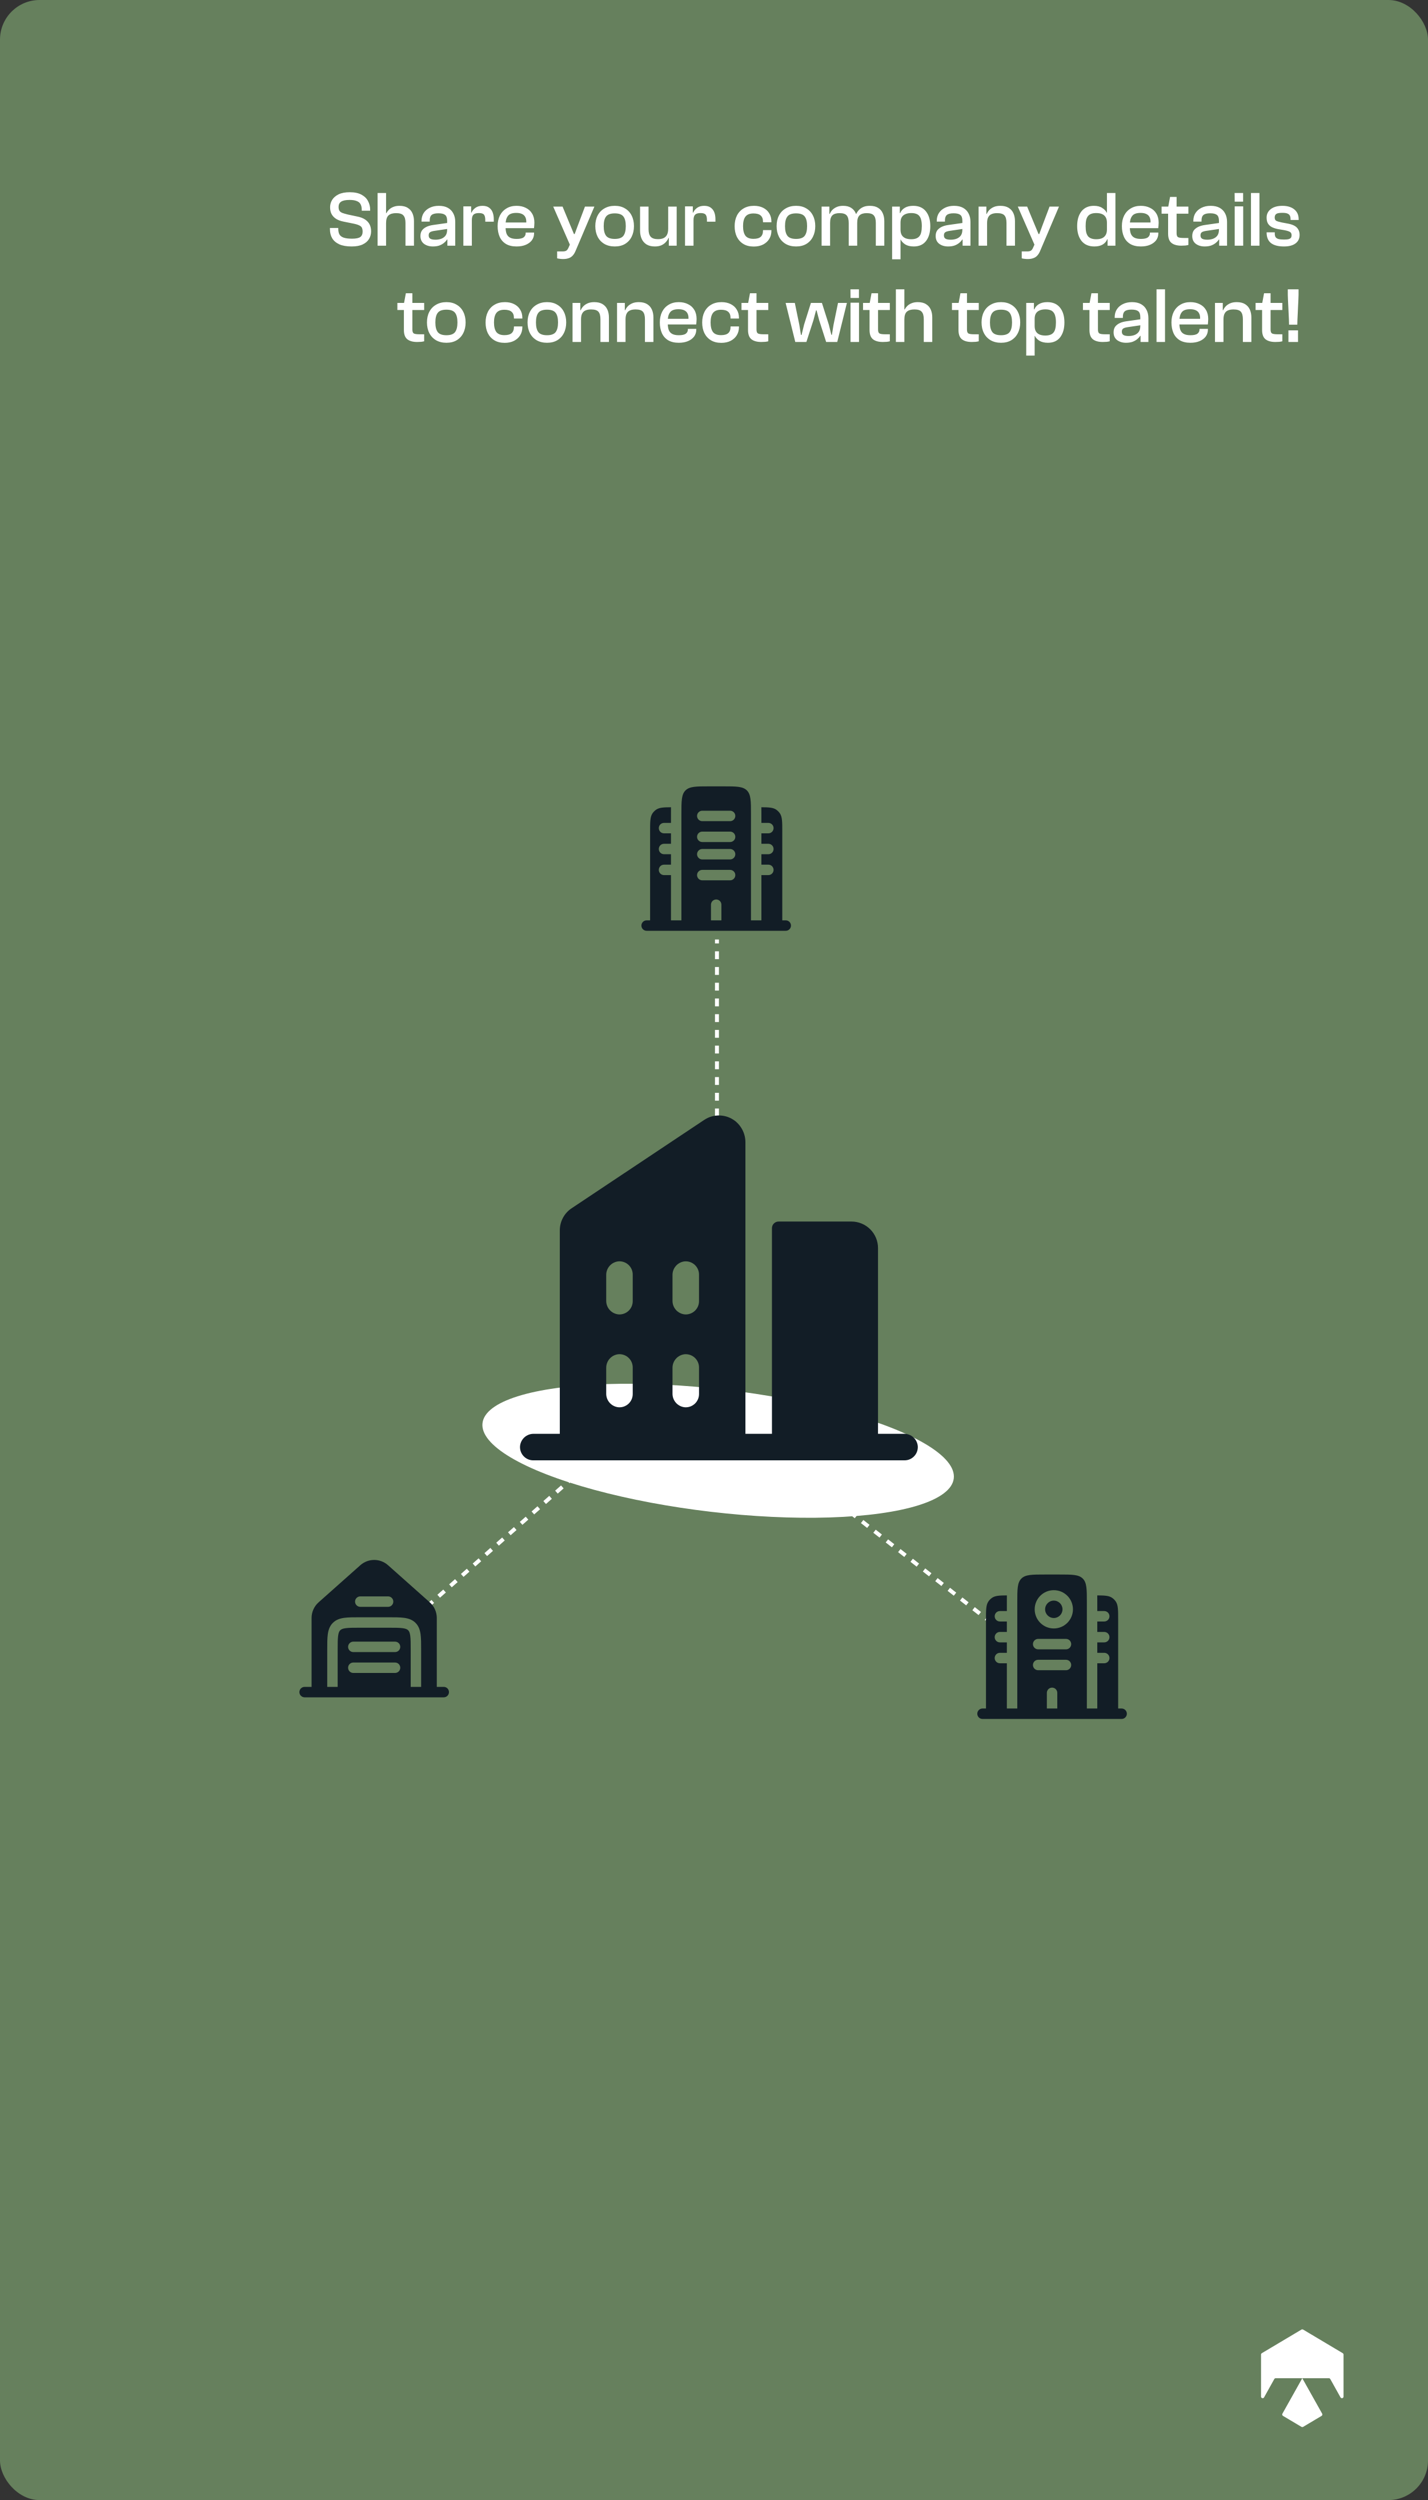 <svg width="727" height="1272" viewBox="0 0 727 1272" fill="none" xmlns="http://www.w3.org/2000/svg">
<rect x="0" y="0" width="727" height="1272" fill="#333333" stroke="none"/>
<g clip-path="url(#clip0_18934_20444)">
<rect width="728" height="1273" rx="20.157" fill="#66805D"/>
<line x1="217.338" y1="817.436" x2="296.774" y2="747.251" stroke="white" stroke-width="2" stroke-dasharray="4 4"/>
<ellipse cx="365.606" cy="738.126" rx="120.786" ry="31.267" transform="rotate(6.69 365.606 738.126)" fill="white"/>
<line x1="365" y1="584" x2="365" y2="478" stroke="white" stroke-width="2" stroke-dasharray="4 4"/>
<path fill-rule="evenodd" clip-rule="evenodd" d="M398.26 423.105C398.26 418.131 398.26 415.644 397.066 413.857C396.55 413.084 395.886 412.42 395.112 411.903C393.55 410.859 391.451 410.728 387.621 410.711C387.636 411.743 387.635 412.822 387.635 413.934L387.635 414.251V418.678H391.177C392.644 418.678 393.833 419.867 393.833 421.334C393.833 422.801 392.644 423.99 391.177 423.99H387.635V429.303H391.177C392.644 429.303 393.833 430.492 393.833 431.959C393.833 433.426 392.644 434.615 391.177 434.615H387.635V439.928H391.177C392.644 439.928 393.833 441.117 393.833 442.584C393.833 444.051 392.644 445.24 391.177 445.24H387.635V468.261H382.323V414.251C382.323 407.572 382.323 404.233 380.248 402.159C378.173 400.084 374.834 400.084 368.156 400.084H361.073C354.395 400.084 351.055 400.084 348.981 402.159C346.906 404.233 346.906 407.572 346.906 414.251V468.261H341.594V445.24H338.052C336.585 445.24 335.396 444.051 335.396 442.584C335.396 441.117 336.585 439.928 338.052 439.928H341.594V434.615H338.052C336.585 434.615 335.396 433.426 335.396 431.959C335.396 430.492 336.585 429.303 338.052 429.303H341.594V423.99H338.052C336.585 423.99 335.396 422.801 335.396 421.334C335.396 419.867 336.585 418.678 338.052 418.678H341.594V414.251L341.594 413.934C341.593 412.822 341.593 411.743 341.608 410.711C337.778 410.728 335.679 410.859 334.117 411.903C333.343 412.42 332.679 413.084 332.162 413.857C330.969 415.644 330.969 418.131 330.969 423.105V468.261H329.198C327.731 468.261 326.542 469.45 326.542 470.917C326.542 472.384 327.731 473.574 329.198 473.574H400.031C401.498 473.574 402.687 472.384 402.687 470.917C402.687 469.45 401.498 468.261 400.031 468.261H398.26V423.105ZM354.875 434.615C354.875 433.148 356.064 431.959 357.531 431.959H371.698C373.165 431.959 374.354 433.148 374.354 434.615C374.354 436.082 373.165 437.271 371.698 437.271H357.531C356.064 437.271 354.875 436.082 354.875 434.615ZM354.875 445.24C354.875 443.773 356.064 442.584 357.531 442.584H371.698C373.165 442.584 374.354 443.773 374.354 445.24C374.354 446.707 373.165 447.896 371.698 447.896H357.531C356.064 447.896 354.875 446.707 354.875 445.24ZM364.614 457.636C366.081 457.636 367.271 458.825 367.271 460.292V468.261H361.958V460.292C361.958 458.825 363.147 457.636 364.614 457.636ZM354.875 415.136C354.875 413.669 356.064 412.48 357.531 412.48H371.698C373.165 412.48 374.354 413.669 374.354 415.136C374.354 416.603 373.165 417.792 371.698 417.792H357.531C356.064 417.792 354.875 416.603 354.875 415.136ZM354.875 425.761C354.875 424.294 356.064 423.105 357.531 423.105H371.698C373.165 423.105 374.354 424.294 374.354 425.761C374.354 427.228 373.165 428.417 371.698 428.417H357.531C356.064 428.417 354.875 427.228 354.875 425.761Z" fill="#121D26"/>
<path d="M460.272 729.5H447V635C447 631.419 445.578 627.986 443.046 625.454C440.514 622.922 437.081 621.5 433.5 621.5H396.375C395.48 621.5 394.622 621.855 393.989 622.488C393.356 623.121 393 623.98 393 624.875V729.5H379.5V581.346C379.523 579.243 379.066 577.163 378.166 575.262C377.265 573.362 375.944 571.691 374.303 570.377C372.065 568.632 369.335 567.637 366.499 567.533C363.664 567.428 360.868 568.22 358.508 569.795L291.008 614.75C289.156 615.985 287.639 617.659 286.59 619.623C285.542 621.587 284.996 623.779 285 626.005V729.5H271.728C269.984 729.474 268.294 730.11 267 731.279C265.705 732.448 264.901 734.065 264.75 735.803C264.689 736.726 264.818 737.652 265.13 738.523C265.441 739.394 265.929 740.192 266.562 740.867C267.195 741.542 267.96 742.08 268.809 742.447C269.659 742.813 270.575 743.002 271.5 743H460.5C461.426 743.002 462.341 742.813 463.191 742.447C464.04 742.08 464.805 741.542 465.438 740.867C466.072 740.192 466.559 739.394 466.871 738.523C467.182 737.652 467.311 736.726 467.25 735.803C467.099 734.065 466.295 732.448 465.001 731.279C463.706 730.11 462.017 729.474 460.272 729.5ZM322.125 709.25C322.127 710.175 321.939 711.091 321.572 711.94C321.205 712.79 320.668 713.555 319.993 714.188C319.318 714.821 318.52 715.308 317.649 715.62C316.777 715.932 315.851 716.061 314.928 716C313.189 715.848 311.571 715.043 310.402 713.747C309.232 712.451 308.597 710.759 308.625 709.013V695.978C308.601 694.234 309.238 692.545 310.407 691.251C311.576 689.957 313.191 689.153 314.928 689C315.851 688.938 316.777 689.068 317.649 689.379C318.52 689.691 319.318 690.178 319.993 690.811C320.668 691.444 321.205 692.209 321.572 693.059C321.939 693.908 322.127 694.824 322.125 695.75V709.25ZM322.125 662C322.127 662.925 321.939 663.841 321.572 664.69C321.205 665.54 320.668 666.305 319.993 666.938C319.318 667.571 318.52 668.058 317.649 668.37C316.777 668.682 315.851 668.811 314.928 668.75C313.189 668.596 311.573 667.791 310.404 666.495C309.235 665.199 308.599 663.509 308.625 661.763V648.728C308.601 646.984 309.238 645.295 310.407 644.001C311.576 642.707 313.191 641.903 314.928 641.75C315.851 641.688 316.777 641.818 317.649 642.129C318.52 642.441 319.318 642.928 319.993 643.561C320.668 644.194 321.205 644.959 321.572 645.809C321.939 646.658 322.127 647.574 322.125 648.5V662ZM355.875 709.25C355.877 710.175 355.689 711.091 355.322 711.94C354.955 712.79 354.418 713.555 353.743 714.188C353.068 714.821 352.27 715.308 351.399 715.62C350.527 715.932 349.601 716.061 348.678 716C346.942 715.849 345.327 715.046 344.157 713.753C342.988 712.46 342.352 710.773 342.375 709.03V695.978C342.354 694.235 342.991 692.549 344.16 691.257C345.328 689.964 346.942 689.161 348.678 689.008C349.601 688.947 350.527 689.076 351.399 689.388C352.27 689.699 353.068 690.187 353.743 690.82C354.418 691.453 354.955 692.218 355.322 693.067C355.689 693.917 355.877 694.833 355.875 695.758V709.25ZM355.875 662C355.877 662.925 355.689 663.841 355.322 664.69C354.955 665.54 354.418 666.305 353.743 666.938C353.068 667.571 352.27 668.058 351.399 668.37C350.527 668.682 349.601 668.811 348.678 668.75C346.942 668.597 345.328 667.794 344.16 666.501C342.991 665.209 342.354 663.523 342.375 661.78V648.728C342.354 646.985 342.991 645.299 344.16 644.007C345.328 642.714 346.942 641.911 348.678 641.758C349.601 641.697 350.527 641.826 351.399 642.138C352.27 642.449 353.068 642.937 353.743 643.57C354.418 644.203 354.955 644.968 355.322 645.817C355.689 646.667 355.877 647.583 355.875 648.508V662Z" fill="#121D26"/>
<path fill-rule="evenodd" clip-rule="evenodd" d="M162.191 815.246L183.441 796.358C187.467 792.779 193.533 792.779 197.559 796.358L218.809 815.246C221.077 817.263 222.375 820.153 222.375 823.188V858.26H225.917C227.384 858.26 228.573 859.449 228.573 860.916C228.573 862.383 227.384 863.573 225.917 863.573H155.083C153.616 863.573 152.427 862.383 152.427 860.916C152.427 859.449 153.616 858.26 155.083 858.26H158.625V823.188C158.625 820.153 159.923 817.263 162.191 815.246ZM180.76 814.875C180.76 813.408 181.95 812.218 183.417 812.218H197.583C199.05 812.218 200.239 813.408 200.239 814.875C200.239 816.342 199.05 817.531 197.583 817.531H183.417C181.95 817.531 180.76 816.342 180.76 814.875ZM197.767 822.843C200.95 822.843 203.603 822.843 205.71 823.126C207.933 823.425 209.94 824.083 211.554 825.696C213.167 827.309 213.824 829.317 214.123 831.54C214.406 833.647 214.406 836.3 214.406 839.482L214.406 858.26H209.094V839.666C209.094 836.252 209.088 833.959 208.858 832.248C208.638 830.614 208.259 829.914 207.797 829.453C207.335 828.991 206.636 828.611 205.002 828.392C203.291 828.162 200.997 828.156 197.583 828.156H183.417C180.002 828.156 177.709 828.162 175.998 828.392C174.364 828.611 173.664 828.991 173.203 829.453C172.741 829.914 172.362 830.614 172.142 832.248C171.912 833.959 171.906 836.252 171.906 839.666V858.26H166.594L166.594 839.482C166.594 836.3 166.593 833.647 166.877 831.54C167.176 829.317 167.833 827.309 169.446 825.696C171.059 824.083 173.067 823.425 175.29 823.126C177.397 822.843 180.05 822.843 183.232 822.843H197.767ZM177.219 837.896C177.219 836.429 178.408 835.239 179.875 835.239H201.125C202.592 835.239 203.781 836.429 203.781 837.896C203.781 839.363 202.592 840.552 201.125 840.552H179.875C178.408 840.552 177.219 839.363 177.219 837.896ZM177.219 848.521C177.219 847.054 178.408 845.864 179.875 845.864H201.125C202.592 845.864 203.781 847.054 203.781 848.521C203.781 849.988 202.592 851.177 201.125 851.177H179.875C178.408 851.177 177.219 849.988 177.219 848.521Z" fill="#121D26"/>
<line x1="432.616" y1="769.212" x2="502.335" y2="823.694" stroke="white" stroke-width="2" stroke-dasharray="4 4"/>
<path fill-rule="evenodd" clip-rule="evenodd" d="M568.066 814.857C569.26 816.644 569.26 819.131 569.26 824.105V869.261H571.031C572.498 869.261 573.687 870.45 573.687 871.917C573.687 873.384 572.498 874.574 571.031 874.574H500.198C498.731 874.574 497.542 873.384 497.542 871.917C497.542 870.45 498.731 869.261 500.198 869.261H501.969V824.105C501.969 819.131 501.969 816.644 503.162 814.857C503.679 814.084 504.343 813.42 505.117 812.903C506.679 811.859 508.778 811.728 512.608 811.711C512.593 812.743 512.593 813.822 512.594 814.934L512.594 815.251V819.678H509.052C507.585 819.678 506.396 820.867 506.396 822.334C506.396 823.801 507.585 824.99 509.052 824.99H512.594V830.303H509.052C507.585 830.303 506.396 831.492 506.396 832.959C506.396 834.426 507.585 835.615 509.052 835.615H512.594V840.928H509.052C507.585 840.928 506.396 842.117 506.396 843.584C506.396 845.051 507.585 846.24 509.052 846.24H512.594V869.261H517.906V815.251C517.906 808.572 517.906 805.233 519.981 803.159C522.055 801.084 525.395 801.084 532.073 801.084H539.156C545.834 801.084 549.173 801.084 551.248 803.159C553.323 805.233 553.323 808.572 553.323 815.251V869.261H558.635V846.24H562.177C563.644 846.24 564.833 845.051 564.833 843.584C564.833 842.117 563.644 840.928 562.177 840.928H558.635V835.615H562.177C563.644 835.615 564.833 834.426 564.833 832.959C564.833 831.492 563.644 830.303 562.177 830.303H558.635V824.99H562.177C563.644 824.99 564.833 823.801 564.833 822.334C564.833 820.867 563.644 819.678 562.177 819.678H558.635V815.251L558.635 814.934C558.635 813.822 558.636 812.743 558.621 811.711C562.451 811.728 564.55 811.859 566.112 812.903C566.886 813.42 567.55 814.084 568.066 814.857ZM538.271 861.292C538.271 859.825 537.081 858.636 535.614 858.636C534.147 858.636 532.958 859.825 532.958 861.292V869.261H538.271V861.292ZM525.875 847.126C525.875 845.659 527.064 844.469 528.531 844.469H542.698C544.165 844.469 545.354 845.659 545.354 847.126C545.354 848.593 544.165 849.782 542.698 849.782H528.531C527.064 849.782 525.875 848.593 525.875 847.126ZM528.531 833.844C527.064 833.844 525.875 835.034 525.875 836.501C525.875 837.968 527.064 839.157 528.531 839.157H542.698C544.165 839.157 545.354 837.968 545.354 836.501C545.354 835.034 544.165 833.844 542.698 833.844H528.531ZM526.76 818.792C526.76 813.413 531.121 809.053 536.5 809.053C541.879 809.053 546.239 813.413 546.239 818.792C546.239 824.171 541.879 828.532 536.5 828.532C531.121 828.532 526.76 824.171 526.76 818.792ZM532.073 818.792C532.073 816.347 534.055 814.365 536.5 814.365C538.945 814.365 540.927 816.347 540.927 818.792C540.927 821.237 538.945 823.219 536.5 823.219C534.055 823.219 532.073 821.237 532.073 818.792Z" fill="#121D26"/>
<path d="M179.049 125.4C176.489 125.4 174.395 125.04 172.769 124.32C171.142 123.573 169.929 122.547 169.129 121.24C168.355 119.907 167.969 118.387 167.969 116.68V116H172.209V116.44C172.209 117.533 172.395 118.453 172.769 119.2C173.169 119.947 173.875 120.507 174.889 120.88C175.902 121.253 177.355 121.44 179.249 121.44C181.222 121.44 182.609 121.16 183.409 120.6C184.209 120.013 184.609 119.107 184.609 117.88C184.609 117.053 184.489 116.387 184.249 115.88C184.009 115.373 183.529 114.96 182.809 114.64C182.115 114.293 181.075 113.987 179.689 113.72L175.129 112.8C173.582 112.507 172.289 112.053 171.249 111.44C170.209 110.8 169.409 109.987 168.849 109C168.315 108.013 168.049 106.827 168.049 105.44C168.049 104.107 168.395 102.867 169.089 101.72C169.809 100.547 170.902 99.6 172.369 98.88C173.862 98.16 175.755 97.8 178.049 97.8C180.502 97.8 182.489 98.213 184.009 99.04C185.555 99.867 186.675 100.96 187.369 102.32C188.089 103.653 188.449 105.12 188.449 106.72V107.2H184.169V106.76C184.169 105.64 183.982 104.72 183.609 104C183.262 103.253 182.622 102.693 181.689 102.32C180.782 101.92 179.542 101.72 177.969 101.72C175.995 101.72 174.569 102.013 173.689 102.6C172.809 103.187 172.369 104.067 172.369 105.24C172.369 106.04 172.502 106.68 172.769 107.16C173.062 107.64 173.555 108.027 174.249 108.32C174.969 108.587 175.929 108.867 177.129 109.16L181.689 110.12C183.395 110.44 184.769 110.947 185.809 111.64C186.875 112.333 187.662 113.187 188.169 114.2C188.675 115.187 188.929 116.36 188.929 117.72C188.929 119.107 188.582 120.387 187.889 121.56C187.195 122.733 186.115 123.667 184.649 124.36C183.209 125.053 181.342 125.4 179.049 125.4ZM210.749 125H206.429V113.44C206.429 111.68 206.083 110.413 205.389 109.64C204.723 108.84 203.483 108.44 201.669 108.44C199.936 108.44 198.643 108.827 197.789 109.6C196.963 110.347 196.549 111.667 196.549 113.56H195.789L195.749 108.44H196.709C197.029 107.827 197.469 107.24 198.029 106.68C198.616 106.093 199.349 105.627 200.229 105.28C201.136 104.907 202.176 104.72 203.349 104.72C205.109 104.72 206.523 105.067 207.589 105.76C208.683 106.427 209.483 107.347 209.989 108.52C210.496 109.693 210.749 111.013 210.749 112.48V125ZM196.549 125H192.229V98.2H196.549V125ZM231.765 125H227.765V121.08L227.645 120V112.36C227.645 110.867 227.285 109.853 226.565 109.32C225.871 108.787 224.738 108.52 223.165 108.52C221.591 108.52 220.458 108.8 219.765 109.36C219.098 109.92 218.765 110.853 218.765 112.16V112.76H214.605V112.36C214.605 110.867 214.965 109.547 215.685 108.4C216.431 107.253 217.458 106.36 218.765 105.72C220.098 105.053 221.645 104.72 223.405 104.72C225.271 104.72 226.818 105.067 228.045 105.76C229.271 106.453 230.191 107.413 230.805 108.64C231.445 109.84 231.765 111.267 231.765 112.92V125ZM220.365 125.4C218.578 125.4 217.071 124.947 215.845 124.04C214.645 123.107 214.045 121.787 214.045 120.08C214.045 118.96 214.298 118.027 214.805 117.28C215.338 116.533 216.098 115.92 217.085 115.44C218.071 114.96 219.271 114.627 220.685 114.44L228.045 113.4V116.44L221.325 117.44C220.178 117.6 219.378 117.84 218.925 118.16C218.471 118.48 218.245 119.013 218.245 119.76C218.245 120.533 218.511 121.093 219.045 121.44C219.605 121.787 220.511 121.96 221.765 121.96C222.725 121.96 223.645 121.813 224.525 121.52C225.431 121.2 226.178 120.68 226.765 119.96C227.351 119.213 227.645 118.173 227.645 116.84L228.205 121.92L227.565 121.88C227.191 122.493 226.671 123.067 226.005 123.6C225.365 124.133 224.578 124.573 223.645 124.92C222.711 125.24 221.618 125.4 220.365 125.4ZM240.221 125H235.901V105H239.861V110.56L240.221 110.76V125ZM240.221 112.04H239.221V108.16H240.061C240.461 107.227 241.115 106.427 242.021 105.76C242.955 105.067 244.155 104.72 245.621 104.72C247.035 104.72 248.155 105.027 248.981 105.64C249.835 106.253 250.448 107.067 250.821 108.08C251.195 109.093 251.381 110.227 251.381 111.48V112.8H247.061V112C247.061 110.667 246.835 109.733 246.381 109.2C245.928 108.667 245.075 108.4 243.821 108.4C242.515 108.4 241.581 108.68 241.021 109.24C240.488 109.773 240.221 110.707 240.221 112.04ZM262.983 125.4C260.823 125.4 259.023 124.973 257.583 124.12C256.143 123.24 255.077 122.027 254.383 120.48C253.69 118.907 253.343 117.093 253.343 115.04C253.343 112.987 253.73 111.187 254.503 109.64C255.303 108.093 256.423 106.893 257.863 106.04C259.303 105.16 261.01 104.72 262.983 104.72C264.77 104.72 266.343 105.067 267.703 105.76C269.09 106.427 270.157 107.4 270.903 108.68C271.677 109.96 272.063 111.507 272.063 113.32C272.063 113.853 272.037 114.373 271.983 114.88C271.957 115.36 271.917 115.76 271.863 116.08H255.383V113.2H268.343L267.903 113.6C268.01 112.373 267.877 111.373 267.503 110.6C267.157 109.827 266.583 109.253 265.783 108.88C265.01 108.507 264.037 108.32 262.863 108.32C260.757 108.32 259.317 108.853 258.543 109.92C257.77 110.96 257.383 112.4 257.383 114.24V115.44C257.383 116.773 257.543 117.907 257.863 118.84C258.21 119.747 258.797 120.427 259.623 120.88C260.45 121.333 261.583 121.56 263.023 121.56C264.703 121.56 265.89 121.293 266.583 120.76C267.277 120.227 267.623 119.52 267.623 118.64V118.32H271.903V118.68C271.903 120.04 271.53 121.227 270.783 122.24C270.037 123.227 268.997 124 267.663 124.56C266.357 125.12 264.797 125.4 262.983 125.4ZM286.645 131.8C286.112 131.8 285.565 131.76 285.005 131.68C284.445 131.627 283.992 131.547 283.645 131.44V127.92H286.405C287.232 127.92 287.845 127.8 288.245 127.56C288.645 127.347 289.018 126.88 289.365 126.16L290.605 123.36L290.245 124.76L281.645 105.12H286.405L290.405 114.76L292.205 119.08H292.565L294.165 114.76L297.805 105.12H302.605L293.165 127.32C292.685 128.52 292.138 129.44 291.525 130.08C290.912 130.72 290.205 131.16 289.405 131.4C288.632 131.667 287.712 131.8 286.645 131.8ZM312.99 125.4C310.963 125.4 309.203 124.973 307.71 124.12C306.217 123.24 305.07 122.027 304.27 120.48C303.47 118.907 303.07 117.093 303.07 115.04C303.07 112.987 303.47 111.187 304.27 109.64C305.07 108.093 306.217 106.893 307.71 106.04C309.203 105.16 310.963 104.72 312.99 104.72C315.017 104.72 316.75 105.16 318.19 106.04C319.657 106.893 320.777 108.093 321.55 109.64C322.35 111.187 322.75 112.987 322.75 115.04C322.75 117.093 322.35 118.907 321.55 120.48C320.777 122.027 319.657 123.24 318.19 124.12C316.75 124.973 315.017 125.4 312.99 125.4ZM312.99 121.56C315.07 121.56 316.523 121.04 317.35 120C318.177 118.933 318.59 117.28 318.59 115.04C318.59 112.8 318.177 111.16 317.35 110.12C316.523 109.08 315.07 108.56 312.99 108.56C310.883 108.56 309.417 109.08 308.59 110.12C307.763 111.16 307.35 112.8 307.35 115.04C307.35 117.28 307.763 118.933 308.59 120C309.417 121.04 310.883 121.56 312.99 121.56ZM333.379 125.4C331.673 125.4 330.259 125.053 329.139 124.36C328.019 123.64 327.193 122.68 326.659 121.48C326.126 120.253 325.859 118.893 325.859 117.4V105.12H330.179V116.6C330.179 118.387 330.553 119.68 331.299 120.48C332.046 121.28 333.273 121.68 334.979 121.68C336.099 121.68 337.046 121.507 337.819 121.16C338.593 120.787 339.179 120.213 339.579 119.44C339.979 118.64 340.179 117.6 340.179 116.32H341.299V121.04H340.339C340.046 121.787 339.593 122.493 338.979 123.16C338.393 123.827 337.633 124.373 336.699 124.8C335.793 125.2 334.686 125.4 333.379 125.4ZM344.499 125H340.499V119.04L340.179 118.84V105.12H344.499V125ZM353.073 125H348.753V105H352.713V110.56L353.073 110.76V125ZM353.073 112.04H352.073V108.16H352.913C353.313 107.227 353.966 106.427 354.873 105.76C355.806 105.067 357.006 104.72 358.473 104.72C359.886 104.72 361.006 105.027 361.833 105.64C362.686 106.253 363.299 107.067 363.673 108.08C364.046 109.093 364.233 110.227 364.233 111.48V112.8H359.913V112C359.913 110.667 359.686 109.733 359.233 109.2C358.779 108.667 357.926 108.4 356.673 108.4C355.366 108.4 354.433 108.68 353.873 109.24C353.339 109.773 353.073 110.707 353.073 112.04ZM383.728 125.44C381.648 125.44 379.888 125 378.448 124.12C377.008 123.24 375.901 122.027 375.128 120.48C374.381 118.933 374.007 117.133 374.007 115.08C374.007 113.027 374.394 111.227 375.168 109.68C375.968 108.107 377.101 106.893 378.567 106.04C380.034 105.16 381.808 104.72 383.888 104.72C385.648 104.72 387.194 105.053 388.528 105.72C389.861 106.387 390.888 107.32 391.608 108.52C392.354 109.72 392.728 111.12 392.728 112.72V113.08H388.448V112.84C388.448 111.373 388.048 110.307 387.248 109.64C386.474 108.947 385.261 108.6 383.608 108.6C381.688 108.6 380.314 109.147 379.488 110.24C378.688 111.307 378.288 112.907 378.288 115.04C378.288 117.2 378.688 118.827 379.488 119.92C380.314 120.987 381.688 121.52 383.608 121.52C385.261 121.52 386.474 121.187 387.248 120.52C388.048 119.827 388.448 118.76 388.448 117.32V117.08H392.728V117.44C392.728 118.987 392.354 120.373 391.608 121.6C390.861 122.8 389.808 123.747 388.448 124.44C387.114 125.107 385.541 125.44 383.728 125.44ZM405.295 125.4C403.268 125.4 401.508 124.973 400.015 124.12C398.521 123.24 397.375 122.027 396.575 120.48C395.775 118.907 395.375 117.093 395.375 115.04C395.375 112.987 395.775 111.187 396.575 109.64C397.375 108.093 398.521 106.893 400.015 106.04C401.508 105.16 403.268 104.72 405.295 104.72C407.321 104.72 409.055 105.16 410.495 106.04C411.961 106.893 413.081 108.093 413.855 109.64C414.655 111.187 415.055 112.987 415.055 115.04C415.055 117.093 414.655 118.907 413.855 120.48C413.081 122.027 411.961 123.24 410.495 124.12C409.055 124.973 407.321 125.4 405.295 125.4ZM405.295 121.56C407.375 121.56 408.828 121.04 409.655 120C410.481 118.933 410.895 117.28 410.895 115.04C410.895 112.8 410.481 111.16 409.655 110.12C408.828 109.08 407.375 108.56 405.295 108.56C403.188 108.56 401.721 109.08 400.895 110.12C400.068 111.16 399.655 112.8 399.655 115.04C399.655 117.28 400.068 118.933 400.895 120C401.721 121.04 403.188 121.56 405.295 121.56ZM450.204 125H445.884V113.44C445.884 111.68 445.551 110.413 444.884 109.64C444.244 108.84 443.017 108.44 441.204 108.44C439.577 108.44 438.364 108.827 437.564 109.6C436.791 110.347 436.404 111.627 436.404 113.44L435.644 113.52L435.284 108.84H435.924C436.244 108.147 436.684 107.493 437.244 106.88C437.831 106.24 438.577 105.72 439.484 105.32C440.391 104.92 441.497 104.72 442.804 104.72C444.537 104.72 445.937 105.053 447.004 105.72C448.097 106.387 448.897 107.307 449.404 108.48C449.937 109.653 450.204 111 450.204 112.52V125ZM422.604 125H418.284V105.12H422.244V111.08L422.604 111.28V125ZM436.404 125H432.084V113.44C432.084 111.68 431.751 110.413 431.084 109.64C430.444 108.84 429.217 108.44 427.404 108.44C425.777 108.44 424.564 108.813 423.764 109.56C422.991 110.307 422.604 111.587 422.604 113.4L421.844 113.52L421.484 108.84H422.444C422.737 108.12 423.164 107.453 423.724 106.84C424.311 106.227 425.057 105.72 425.964 105.32C426.871 104.92 427.951 104.72 429.204 104.72C430.884 104.72 432.244 105.053 433.284 105.72C434.351 106.387 435.137 107.307 435.644 108.48C436.151 109.653 436.404 111 436.404 112.52V125ZM465.219 125.4C463.432 125.4 461.979 125.053 460.859 124.36C459.765 123.64 459.005 122.827 458.579 121.92H457.499L457.699 116.84H458.459C458.459 117.933 458.659 118.84 459.059 119.56C459.485 120.28 460.112 120.827 460.939 121.2C461.765 121.547 462.752 121.72 463.899 121.72C464.832 121.72 465.645 121.6 466.339 121.36C467.032 121.12 467.592 120.747 468.019 120.24C468.472 119.733 468.792 119.053 468.979 118.2C469.192 117.32 469.299 116.267 469.299 115.04C469.299 113.813 469.192 112.787 468.979 111.96C468.792 111.107 468.472 110.413 468.019 109.88C467.592 109.347 467.032 108.973 466.339 108.76C465.672 108.52 464.859 108.4 463.899 108.4C462.752 108.4 461.765 108.587 460.939 108.96C460.112 109.307 459.485 109.84 459.059 110.56C458.659 111.253 458.459 112.16 458.459 113.28H457.699L457.499 108.4H458.299C458.779 107.253 459.565 106.36 460.659 105.72C461.779 105.053 463.205 104.72 464.939 104.72C467.739 104.72 469.885 105.653 471.379 107.52C472.872 109.387 473.619 111.893 473.619 115.04C473.619 118.187 472.899 120.707 471.459 122.6C470.019 124.467 467.939 125.4 465.219 125.4ZM458.459 131.92H454.179V105.12H458.099V109.84L458.459 110.36V131.92ZM494.069 125H490.069V121.08L489.949 120V112.36C489.949 110.867 489.589 109.853 488.869 109.32C488.176 108.787 487.043 108.52 485.469 108.52C483.896 108.52 482.763 108.8 482.069 109.36C481.403 109.92 481.069 110.853 481.069 112.16V112.76H476.909V112.36C476.909 110.867 477.269 109.547 477.989 108.4C478.736 107.253 479.763 106.36 481.069 105.72C482.403 105.053 483.949 104.72 485.709 104.72C487.576 104.72 489.123 105.067 490.349 105.76C491.576 106.453 492.496 107.413 493.109 108.64C493.749 109.84 494.069 111.267 494.069 112.92V125ZM482.669 125.4C480.883 125.4 479.376 124.947 478.149 124.04C476.949 123.107 476.349 121.787 476.349 120.08C476.349 118.96 476.603 118.027 477.109 117.28C477.643 116.533 478.403 115.92 479.389 115.44C480.376 114.96 481.576 114.627 482.989 114.44L490.349 113.4V116.44L483.629 117.44C482.483 117.6 481.683 117.84 481.229 118.16C480.776 118.48 480.549 119.013 480.549 119.76C480.549 120.533 480.816 121.093 481.349 121.44C481.909 121.787 482.816 121.96 484.069 121.96C485.029 121.96 485.949 121.813 486.829 121.52C487.736 121.2 488.483 120.68 489.069 119.96C489.656 119.213 489.949 118.173 489.949 116.84L490.509 121.92L489.869 121.88C489.496 122.493 488.976 123.067 488.309 123.6C487.669 124.133 486.883 124.573 485.949 124.92C485.016 125.24 483.923 125.4 482.669 125.4ZM516.726 125H512.406V113.44C512.406 111.68 512.073 110.413 511.406 109.64C510.739 108.84 509.486 108.44 507.646 108.44C506.473 108.44 505.513 108.613 504.766 108.96C504.019 109.28 503.459 109.813 503.086 110.56C502.713 111.28 502.526 112.267 502.526 113.52H501.766L501.406 108.84H502.366C502.659 108.12 503.099 107.453 503.686 106.84C504.273 106.227 505.019 105.72 505.926 105.32C506.859 104.92 507.966 104.72 509.246 104.72C510.979 104.72 512.393 105.053 513.486 105.72C514.579 106.387 515.393 107.307 515.926 108.48C516.459 109.653 516.726 111 516.726 112.52V125ZM502.526 125H498.206V105.12H502.166V111.08L502.526 111.28V125ZM523.168 131.8C522.635 131.8 522.088 131.76 521.528 131.68C520.968 131.627 520.515 131.547 520.168 131.44V127.92H522.928C523.755 127.92 524.368 127.8 524.768 127.56C525.168 127.347 525.542 126.88 525.888 126.16L527.128 123.36L526.768 124.76L518.168 105.12H522.928L526.928 114.76L528.728 119.08H529.088L530.688 114.76L534.328 105.12H539.128L529.688 127.32C529.208 128.52 528.662 129.44 528.048 130.08C527.435 130.72 526.728 131.16 525.928 131.4C525.155 131.667 524.235 131.8 523.168 131.8ZM557.143 125.4C554.316 125.4 552.143 124.467 550.623 122.6C549.129 120.707 548.382 118.187 548.382 115.04C548.382 111.893 549.116 109.387 550.583 107.52C552.076 105.653 554.183 104.72 556.903 104.72C558.663 104.72 560.076 105.08 561.143 105.8C562.236 106.493 562.996 107.293 563.423 108.2H564.503L564.303 113.28H563.543C563.543 112.16 563.329 111.24 562.903 110.52C562.476 109.8 561.863 109.267 561.063 108.92C560.263 108.573 559.276 108.4 558.103 108.4C557.143 108.4 556.316 108.52 555.623 108.76C554.956 109 554.396 109.373 553.943 109.88C553.516 110.387 553.196 111.067 552.983 111.92C552.796 112.773 552.703 113.813 552.703 115.04C552.703 116.24 552.796 117.28 552.983 118.16C553.196 119.013 553.516 119.707 553.943 120.24C554.396 120.747 554.969 121.12 555.663 121.36C556.356 121.6 557.169 121.72 558.103 121.72C559.276 121.72 560.263 121.547 561.063 121.2C561.863 120.827 562.476 120.28 562.903 119.56C563.329 118.84 563.543 117.933 563.543 116.84H564.303L564.503 121.72H563.703C563.249 122.867 562.463 123.773 561.343 124.44C560.249 125.08 558.849 125.4 557.143 125.4ZM567.863 125H563.863V120.28L563.543 119.76V98.2H567.863V125ZM580.796 125.4C578.636 125.4 576.836 124.973 575.396 124.12C573.956 123.24 572.889 122.027 572.196 120.48C571.503 118.907 571.156 117.093 571.156 115.04C571.156 112.987 571.543 111.187 572.316 109.64C573.116 108.093 574.236 106.893 575.676 106.04C577.116 105.16 578.823 104.72 580.796 104.72C582.583 104.72 584.156 105.067 585.516 105.76C586.903 106.427 587.969 107.4 588.716 108.68C589.489 109.96 589.876 111.507 589.876 113.32C589.876 113.853 589.849 114.373 589.796 114.88C589.769 115.36 589.729 115.76 589.676 116.08H573.196V113.2H586.156L585.716 113.6C585.823 112.373 585.689 111.373 585.316 110.6C584.969 109.827 584.396 109.253 583.596 108.88C582.823 108.507 581.849 108.32 580.676 108.32C578.569 108.32 577.129 108.853 576.356 109.92C575.583 110.96 575.196 112.4 575.196 114.24V115.44C575.196 116.773 575.356 117.907 575.676 118.84C576.023 119.747 576.609 120.427 577.436 120.88C578.263 121.333 579.396 121.56 580.836 121.56C582.516 121.56 583.703 121.293 584.396 120.76C585.089 120.227 585.436 119.52 585.436 118.64V118.32H589.716V118.68C589.716 120.04 589.343 121.227 588.596 122.24C587.849 123.227 586.809 124 585.476 124.56C584.169 125.12 582.609 125.4 580.796 125.4ZM601.448 125C599.261 125 597.581 124.533 596.408 123.6C595.261 122.667 594.688 121.093 594.688 118.88V105.56L595.688 100.2H599.008V118.68C599.008 119.72 599.261 120.387 599.768 120.68C600.301 120.947 601.248 121.08 602.608 121.08H605.008V124.64C604.608 124.747 604.088 124.84 603.448 124.92C602.808 124.973 602.141 125 601.448 125ZM605.008 108.72H591.368V105.12H605.008V108.72ZM624.694 125H620.694V121.08L620.574 120V112.36C620.574 110.867 620.214 109.853 619.494 109.32C618.801 108.787 617.668 108.52 616.094 108.52C614.521 108.52 613.388 108.8 612.694 109.36C612.028 109.92 611.694 110.853 611.694 112.16V112.76H607.534V112.36C607.534 110.867 607.894 109.547 608.614 108.4C609.361 107.253 610.388 106.36 611.694 105.72C613.028 105.053 614.574 104.72 616.334 104.72C618.201 104.72 619.748 105.067 620.974 105.76C622.201 106.453 623.121 107.413 623.734 108.64C624.374 109.84 624.694 111.267 624.694 112.92V125ZM613.294 125.4C611.508 125.4 610.001 124.947 608.774 124.04C607.574 123.107 606.974 121.787 606.974 120.08C606.974 118.96 607.228 118.027 607.734 117.28C608.268 116.533 609.028 115.92 610.014 115.44C611.001 114.96 612.201 114.627 613.614 114.44L620.974 113.4V116.44L614.254 117.44C613.108 117.6 612.308 117.84 611.854 118.16C611.401 118.48 611.174 119.013 611.174 119.76C611.174 120.533 611.441 121.093 611.974 121.44C612.534 121.787 613.441 121.96 614.694 121.96C615.654 121.96 616.574 121.813 617.454 121.52C618.361 121.2 619.108 120.68 619.694 119.96C620.281 119.213 620.574 118.173 620.574 116.84L621.134 121.92L620.494 121.88C620.121 122.493 619.601 123.067 618.934 123.6C618.294 124.133 617.508 124.573 616.574 124.92C615.641 125.24 614.548 125.4 613.294 125.4ZM632.871 102.6H628.591L628.551 98.2H632.871V102.6ZM632.911 125H628.591V105H632.911V125ZM641.198 125H636.878V98.2H641.198V125ZM653.675 125.4C650.769 125.4 648.569 124.827 647.075 123.68C645.582 122.507 644.835 120.707 644.835 118.28V118.2H648.995V118.92C648.995 119.613 649.129 120.187 649.395 120.64C649.689 121.067 650.169 121.387 650.835 121.6C651.529 121.787 652.502 121.88 653.755 121.88C654.822 121.88 655.622 121.8 656.155 121.64C656.715 121.453 657.089 121.2 657.275 120.88C657.462 120.56 657.555 120.16 657.555 119.68C657.555 118.88 657.275 118.32 656.715 118C656.155 117.653 655.155 117.347 653.715 117.08L650.595 116.56C649.422 116.32 648.395 115.987 647.515 115.56C646.662 115.107 645.995 114.493 645.515 113.72C645.062 112.92 644.835 111.92 644.835 110.72C644.835 108.933 645.542 107.493 646.955 106.4C648.369 105.28 650.369 104.72 652.955 104.72C654.529 104.72 655.929 104.973 657.155 105.48C658.382 105.987 659.355 106.747 660.075 107.76C660.795 108.773 661.155 110.04 661.155 111.56V111.92H657.035V111.44C657.035 110.8 656.929 110.253 656.715 109.8C656.502 109.32 656.102 108.947 655.515 108.68C654.929 108.413 654.035 108.28 652.835 108.28C651.262 108.28 650.222 108.48 649.715 108.88C649.209 109.28 648.955 109.867 648.955 110.64C648.955 111.413 649.182 111.96 649.635 112.28C650.115 112.573 651.049 112.867 652.435 113.16L655.835 113.8C657.115 114.04 658.182 114.4 659.035 114.88C659.889 115.36 660.529 115.987 660.955 116.76C661.409 117.533 661.635 118.453 661.635 119.52C661.635 121.387 660.929 122.84 659.515 123.88C658.129 124.893 656.182 125.4 653.675 125.4ZM212.385 174C210.199 174 208.519 173.533 207.345 172.6C206.199 171.667 205.625 170.093 205.625 167.88V154.56L206.625 149.2H209.945V167.68C209.945 168.72 210.199 169.387 210.705 169.68C211.239 169.947 212.185 170.08 213.545 170.08H215.945V173.64C215.545 173.747 215.025 173.84 214.385 173.92C213.745 173.973 213.079 174 212.385 174ZM215.945 157.72H202.305V154.12H215.945V157.72ZM227.287 174.4C225.26 174.4 223.5 173.973 222.007 173.12C220.514 172.24 219.367 171.027 218.567 169.48C217.767 167.907 217.367 166.093 217.367 164.04C217.367 161.987 217.767 160.187 218.567 158.64C219.367 157.093 220.514 155.893 222.007 155.04C223.5 154.16 225.26 153.72 227.287 153.72C229.314 153.72 231.047 154.16 232.487 155.04C233.954 155.893 235.074 157.093 235.847 158.64C236.647 160.187 237.047 161.987 237.047 164.04C237.047 166.093 236.647 167.907 235.847 169.48C235.074 171.027 233.954 172.24 232.487 173.12C231.047 173.973 229.314 174.4 227.287 174.4ZM227.287 170.56C229.367 170.56 230.82 170.04 231.647 169C232.474 167.933 232.887 166.28 232.887 164.04C232.887 161.8 232.474 160.16 231.647 159.12C230.82 158.08 229.367 157.56 227.287 157.56C225.18 157.56 223.714 158.08 222.887 159.12C222.06 160.16 221.647 161.8 221.647 164.04C221.647 166.28 222.06 167.933 222.887 169C223.714 170.04 225.18 170.56 227.287 170.56ZM256.931 174.44C254.851 174.44 253.091 174 251.651 173.12C250.211 172.24 249.104 171.027 248.331 169.48C247.584 167.933 247.211 166.133 247.211 164.08C247.211 162.027 247.597 160.227 248.371 158.68C249.171 157.107 250.304 155.893 251.771 155.04C253.237 154.16 255.011 153.72 257.091 153.72C258.851 153.72 260.397 154.053 261.731 154.72C263.064 155.387 264.091 156.32 264.811 157.52C265.557 158.72 265.931 160.12 265.931 161.72V162.08H261.651V161.84C261.651 160.373 261.251 159.307 260.451 158.64C259.677 157.947 258.464 157.6 256.811 157.6C254.891 157.6 253.517 158.147 252.691 159.24C251.891 160.307 251.491 161.907 251.491 164.04C251.491 166.2 251.891 167.827 252.691 168.92C253.517 169.987 254.891 170.52 256.811 170.52C258.464 170.52 259.677 170.187 260.451 169.52C261.251 168.827 261.651 167.76 261.651 166.32V166.08H265.931V166.44C265.931 167.987 265.557 169.373 264.811 170.6C264.064 171.8 263.011 172.747 261.651 173.44C260.317 174.107 258.744 174.44 256.931 174.44ZM278.498 174.4C276.471 174.4 274.711 173.973 273.218 173.12C271.724 172.24 270.578 171.027 269.778 169.48C268.978 167.907 268.578 166.093 268.578 164.04C268.578 161.987 268.978 160.187 269.778 158.64C270.578 157.093 271.724 155.893 273.218 155.04C274.711 154.16 276.471 153.72 278.498 153.72C280.524 153.72 282.258 154.16 283.698 155.04C285.164 155.893 286.284 157.093 287.058 158.64C287.858 160.187 288.258 161.987 288.258 164.04C288.258 166.093 287.858 167.907 287.058 169.48C286.284 171.027 285.164 172.24 283.698 173.12C282.258 173.973 280.524 174.4 278.498 174.4ZM278.498 170.56C280.578 170.56 282.031 170.04 282.858 169C283.684 167.933 284.098 166.28 284.098 164.04C284.098 161.8 283.684 160.16 282.858 159.12C282.031 158.08 280.578 157.56 278.498 157.56C276.391 157.56 274.924 158.08 274.098 159.12C273.271 160.16 272.858 161.8 272.858 164.04C272.858 166.28 273.271 167.933 274.098 169C274.924 170.04 276.391 170.56 278.498 170.56ZM310.007 174H305.687V162.44C305.687 160.68 305.354 159.413 304.687 158.64C304.021 157.84 302.767 157.44 300.927 157.44C299.754 157.44 298.794 157.613 298.047 157.96C297.301 158.28 296.741 158.813 296.367 159.56C295.994 160.28 295.807 161.267 295.807 162.52H295.047L294.687 157.84H295.647C295.941 157.12 296.381 156.453 296.967 155.84C297.554 155.227 298.301 154.72 299.207 154.32C300.141 153.92 301.247 153.72 302.527 153.72C304.261 153.72 305.674 154.053 306.767 154.72C307.861 155.387 308.674 156.307 309.207 157.48C309.741 158.653 310.007 160 310.007 161.52V174ZM295.807 174H291.487V154.12H295.447V160.08L295.807 160.28V174ZM332.663 174H328.343V162.44C328.343 160.68 328.01 159.413 327.343 158.64C326.677 157.84 325.423 157.44 323.583 157.44C322.41 157.44 321.45 157.613 320.703 157.96C319.957 158.28 319.397 158.813 319.023 159.56C318.65 160.28 318.463 161.267 318.463 162.52H317.703L317.343 157.84H318.303C318.597 157.12 319.037 156.453 319.623 155.84C320.21 155.227 320.957 154.72 321.863 154.32C322.797 153.92 323.903 153.72 325.183 153.72C326.917 153.72 328.33 154.053 329.423 154.72C330.517 155.387 331.33 156.307 331.863 157.48C332.397 158.653 332.663 160 332.663 161.52V174ZM318.463 174H314.143V154.12H318.103V160.08L318.463 160.28V174ZM345.562 174.4C343.402 174.4 341.602 173.973 340.162 173.12C338.722 172.24 337.655 171.027 336.962 169.48C336.268 167.907 335.922 166.093 335.922 164.04C335.922 161.987 336.308 160.187 337.082 158.64C337.882 157.093 339.002 155.893 340.442 155.04C341.882 154.16 343.588 153.72 345.562 153.72C347.348 153.72 348.922 154.067 350.282 154.76C351.668 155.427 352.735 156.4 353.482 157.68C354.255 158.96 354.642 160.507 354.642 162.32C354.642 162.853 354.615 163.373 354.562 163.88C354.535 164.36 354.495 164.76 354.442 165.08H337.962V162.2H350.922L350.482 162.6C350.588 161.373 350.455 160.373 350.082 159.6C349.735 158.827 349.162 158.253 348.362 157.88C347.588 157.507 346.615 157.32 345.442 157.32C343.335 157.32 341.895 157.853 341.122 158.92C340.348 159.96 339.962 161.4 339.962 163.24V164.44C339.962 165.773 340.122 166.907 340.442 167.84C340.788 168.747 341.375 169.427 342.202 169.88C343.028 170.333 344.162 170.56 345.602 170.56C347.282 170.56 348.468 170.293 349.162 169.76C349.855 169.227 350.202 168.52 350.202 167.64V167.32H354.482V167.68C354.482 169.04 354.108 170.227 353.362 171.24C352.615 172.227 351.575 173 350.242 173.56C348.935 174.12 347.375 174.4 345.562 174.4ZM367.204 174.44C365.124 174.44 363.364 174 361.924 173.12C360.484 172.24 359.377 171.027 358.604 169.48C357.857 167.933 357.484 166.133 357.484 164.08C357.484 162.027 357.871 160.227 358.644 158.68C359.444 157.107 360.577 155.893 362.044 155.04C363.511 154.16 365.284 153.72 367.364 153.72C369.124 153.72 370.671 154.053 372.004 154.72C373.337 155.387 374.364 156.32 375.084 157.52C375.831 158.72 376.204 160.12 376.204 161.72V162.08H371.924V161.84C371.924 160.373 371.524 159.307 370.724 158.64C369.951 157.947 368.737 157.6 367.084 157.6C365.164 157.6 363.791 158.147 362.964 159.24C362.164 160.307 361.764 161.907 361.764 164.04C361.764 166.2 362.164 167.827 362.964 168.92C363.791 169.987 365.164 170.52 367.084 170.52C368.737 170.52 369.951 170.187 370.724 169.52C371.524 168.827 371.924 167.76 371.924 166.32V166.08H376.204V166.44C376.204 167.987 375.831 169.373 375.084 170.6C374.337 171.8 373.284 172.747 371.924 173.44C370.591 174.107 369.017 174.44 367.204 174.44ZM387.581 174C385.394 174 383.714 173.533 382.541 172.6C381.394 171.667 380.821 170.093 380.821 167.88V154.56L381.821 149.2H385.141V167.68C385.141 168.72 385.394 169.387 385.901 169.68C386.434 169.947 387.381 170.08 388.741 170.08H391.141V173.64C390.741 173.747 390.221 173.84 389.581 173.92C388.941 173.973 388.274 174 387.581 174ZM391.141 157.72H377.501V154.12H391.141V157.72ZM410.523 174H404.883L399.963 154.12H404.643L406.923 165.16L407.763 170.4H408.083L409.363 165.16L412.843 154.12H418.443L421.963 165.2L423.243 170.36H423.523L424.363 165.2L426.643 154.12H431.163L426.243 174H420.603L417.043 162.92L415.723 157.92H415.443L414.123 162.92L410.523 174ZM437.285 151.6H433.005L432.965 147.2H437.285V151.6ZM437.325 174H433.005V154H437.325V174ZM449.456 174C447.269 174 445.589 173.533 444.416 172.6C443.269 171.667 442.696 170.093 442.696 167.88V154.56L443.696 149.2H447.016V167.68C447.016 168.72 447.269 169.387 447.776 169.68C448.309 169.947 449.256 170.08 450.616 170.08H453.016V173.64C452.616 173.747 452.096 173.84 451.456 173.92C450.816 173.973 450.149 174 449.456 174ZM453.016 157.72H439.376V154.12H453.016V157.72ZM474.617 174H470.297V162.44C470.297 160.68 469.95 159.413 469.257 158.64C468.59 157.84 467.35 157.44 465.537 157.44C463.803 157.44 462.51 157.827 461.657 158.6C460.83 159.347 460.417 160.667 460.417 162.56H459.657L459.617 157.44H460.577C460.897 156.827 461.337 156.24 461.897 155.68C462.483 155.093 463.217 154.627 464.097 154.28C465.003 153.907 466.043 153.72 467.217 153.72C468.977 153.72 470.39 154.067 471.457 154.76C472.55 155.427 473.35 156.347 473.857 157.52C474.363 158.693 474.617 160.013 474.617 161.48V174ZM460.417 174H456.097V147.2H460.417V174ZM494.729 174C492.542 174 490.862 173.533 489.689 172.6C488.542 171.667 487.969 170.093 487.969 167.88V154.56L488.969 149.2H492.289V167.68C492.289 168.72 492.542 169.387 493.049 169.68C493.582 169.947 494.529 170.08 495.889 170.08H498.289V173.64C497.889 173.747 497.369 173.84 496.729 173.92C496.089 173.973 495.422 174 494.729 174ZM498.289 157.72H484.649V154.12H498.289V157.72ZM509.631 174.4C507.604 174.4 505.844 173.973 504.351 173.12C502.857 172.24 501.711 171.027 500.911 169.48C500.111 167.907 499.711 166.093 499.711 164.04C499.711 161.987 500.111 160.187 500.911 158.64C501.711 157.093 502.857 155.893 504.351 155.04C505.844 154.16 507.604 153.72 509.631 153.72C511.657 153.72 513.391 154.16 514.831 155.04C516.297 155.893 517.417 157.093 518.191 158.64C518.991 160.187 519.391 161.987 519.391 164.04C519.391 166.093 518.991 167.907 518.191 169.48C517.417 171.027 516.297 172.24 514.831 173.12C513.391 173.973 511.657 174.4 509.631 174.4ZM509.631 170.56C511.711 170.56 513.164 170.04 513.991 169C514.817 167.933 515.231 166.28 515.231 164.04C515.231 161.8 514.817 160.16 513.991 159.12C513.164 158.08 511.711 157.56 509.631 157.56C507.524 157.56 506.057 158.08 505.231 159.12C504.404 160.16 503.991 161.8 503.991 164.04C503.991 166.28 504.404 167.933 505.231 169C506.057 170.04 507.524 170.56 509.631 170.56ZM533.5 174.4C531.713 174.4 530.26 174.053 529.14 173.36C528.047 172.64 527.287 171.827 526.86 170.92H525.78L525.98 165.84H526.74C526.74 166.933 526.94 167.84 527.34 168.56C527.767 169.28 528.393 169.827 529.22 170.2C530.047 170.547 531.033 170.72 532.18 170.72C533.113 170.72 533.927 170.6 534.62 170.36C535.313 170.12 535.873 169.747 536.3 169.24C536.753 168.733 537.073 168.053 537.26 167.2C537.473 166.32 537.58 165.267 537.58 164.04C537.58 162.813 537.473 161.787 537.26 160.96C537.073 160.107 536.753 159.413 536.3 158.88C535.873 158.347 535.313 157.973 534.62 157.76C533.953 157.52 533.14 157.4 532.18 157.4C531.033 157.4 530.047 157.587 529.22 157.96C528.393 158.307 527.767 158.84 527.34 159.56C526.94 160.253 526.74 161.16 526.74 162.28H525.98L525.78 157.4H526.58C527.06 156.253 527.847 155.36 528.94 154.72C530.06 154.053 531.487 153.72 533.22 153.72C536.02 153.72 538.167 154.653 539.66 156.52C541.153 158.387 541.9 160.893 541.9 164.04C541.9 167.187 541.18 169.707 539.74 171.6C538.3 173.467 536.22 174.4 533.5 174.4ZM526.74 180.92H522.46V154.12H526.38V158.84L526.74 159.36V180.92ZM561.409 174C559.222 174 557.542 173.533 556.369 172.6C555.222 171.667 554.649 170.093 554.649 167.88V154.56L555.649 149.2H558.969V167.68C558.969 168.72 559.222 169.387 559.729 169.68C560.262 169.947 561.209 170.08 562.569 170.08H564.969V173.64C564.569 173.747 564.049 173.84 563.409 173.92C562.769 173.973 562.102 174 561.409 174ZM564.969 157.72H551.329V154.12H564.969V157.72ZM584.655 174H580.655V170.08L580.535 169V161.36C580.535 159.867 580.175 158.853 579.455 158.32C578.762 157.787 577.629 157.52 576.055 157.52C574.482 157.52 573.349 157.8 572.655 158.36C571.989 158.92 571.655 159.853 571.655 161.16V161.76H567.495V161.36C567.495 159.867 567.855 158.547 568.575 157.4C569.322 156.253 570.349 155.36 571.655 154.72C572.989 154.053 574.535 153.72 576.295 153.72C578.162 153.72 579.709 154.067 580.935 154.76C582.162 155.453 583.082 156.413 583.695 157.64C584.335 158.84 584.655 160.267 584.655 161.92V174ZM573.255 174.4C571.469 174.4 569.962 173.947 568.735 173.04C567.535 172.107 566.935 170.787 566.935 169.08C566.935 167.96 567.189 167.027 567.695 166.28C568.229 165.533 568.989 164.92 569.975 164.44C570.962 163.96 572.162 163.627 573.575 163.44L580.935 162.4V165.44L574.215 166.44C573.069 166.6 572.269 166.84 571.815 167.16C571.362 167.48 571.135 168.013 571.135 168.76C571.135 169.533 571.402 170.093 571.935 170.44C572.495 170.787 573.402 170.96 574.655 170.96C575.615 170.96 576.535 170.813 577.415 170.52C578.322 170.2 579.069 169.68 579.655 168.96C580.242 168.213 580.535 167.173 580.535 165.84L581.095 170.92L580.455 170.88C580.082 171.493 579.562 172.067 578.895 172.6C578.255 173.133 577.469 173.573 576.535 173.92C575.602 174.24 574.509 174.4 573.255 174.4ZM593.112 174H588.792V147.2H593.112V174ZM606.03 174.4C603.87 174.4 602.07 173.973 600.63 173.12C599.19 172.24 598.124 171.027 597.43 169.48C596.737 167.907 596.39 166.093 596.39 164.04C596.39 161.987 596.777 160.187 597.55 158.64C598.35 157.093 599.47 155.893 600.91 155.04C602.35 154.16 604.057 153.72 606.03 153.72C607.817 153.72 609.39 154.067 610.75 154.76C612.137 155.427 613.204 156.4 613.95 157.68C614.724 158.96 615.11 160.507 615.11 162.32C615.11 162.853 615.084 163.373 615.03 163.88C615.004 164.36 614.964 164.76 614.91 165.08H598.43V162.2H611.39L610.95 162.6C611.057 161.373 610.924 160.373 610.55 159.6C610.204 158.827 609.63 158.253 608.83 157.88C608.057 157.507 607.084 157.32 605.91 157.32C603.804 157.32 602.364 157.853 601.59 158.92C600.817 159.96 600.43 161.4 600.43 163.24V164.44C600.43 165.773 600.59 166.907 600.91 167.84C601.257 168.747 601.844 169.427 602.67 169.88C603.497 170.333 604.63 170.56 606.07 170.56C607.75 170.56 608.937 170.293 609.63 169.76C610.324 169.227 610.67 168.52 610.67 167.64V167.32H614.95V167.68C614.95 169.04 614.577 170.227 613.83 171.24C613.084 172.227 612.044 173 610.71 173.56C609.404 174.12 607.844 174.4 606.03 174.4ZM637.078 174H632.758V162.44C632.758 160.68 632.424 159.413 631.758 158.64C631.091 157.84 629.838 157.44 627.998 157.44C626.824 157.44 625.864 157.613 625.118 157.96C624.371 158.28 623.811 158.813 623.438 159.56C623.064 160.28 622.878 161.267 622.878 162.52H622.118L621.758 157.84H622.718C623.011 157.12 623.451 156.453 624.038 155.84C624.624 155.227 625.371 154.72 626.278 154.32C627.211 153.92 628.318 153.72 629.598 153.72C631.331 153.72 632.744 154.053 633.838 154.72C634.931 155.387 635.744 156.307 636.278 157.48C636.811 158.653 637.078 160 637.078 161.52V174ZM622.878 174H618.558V154.12H622.518V160.08L622.878 160.28V174ZM649.299 174C647.113 174 645.433 173.533 644.259 172.6C643.113 171.667 642.539 170.093 642.539 167.88V154.56L643.539 149.2H646.859V167.68C646.859 168.72 647.113 169.387 647.619 169.68C648.153 169.947 649.099 170.08 650.459 170.08H652.859V173.64C652.459 173.747 651.939 173.84 651.299 173.92C650.659 173.973 649.993 174 649.299 174ZM652.859 157.72H639.219V154.12H652.859V157.72ZM660.462 165.2H656.262C656.262 164.4 656.236 163.48 656.182 162.44C656.156 161.373 656.102 160.253 656.022 159.08C655.969 157.88 655.916 156.707 655.862 155.56C655.809 154.387 655.756 153.32 655.702 152.36C655.649 151.4 655.622 150.613 655.622 150V147.2H661.102V150C661.102 150.613 661.076 151.4 661.022 152.36C660.996 153.32 660.942 154.387 660.862 155.56C660.809 156.707 660.756 157.88 660.702 159.08C660.649 160.28 660.596 161.413 660.542 162.48C660.489 163.52 660.462 164.427 660.462 165.2ZM660.822 174H655.942V168.08H660.822V174Z" fill="white"/>
</g>
<path d="M662.58 1234.75C662.839 1234.9 663.161 1234.9 663.42 1234.75L672.825 1229.16C673.208 1228.93 673.34 1228.44 673.122 1228.05L663 1210H676.536C676.834 1210 677.108 1210.16 677.253 1210.42L682.461 1219.75C682.874 1220.48 684 1220.19 684 1219.34V1197.97C684 1197.68 683.848 1197.41 683.599 1197.26L663.42 1185.25C663.161 1185.1 662.839 1185.1 662.58 1185.25L642.401 1197.26C642.152 1197.41 642 1197.68 642 1197.97V1219.34C642 1220.19 643.126 1220.48 643.539 1219.75L648.747 1210.42C648.892 1210.16 649.166 1210 649.464 1210H663L652.878 1228.05C652.66 1228.44 652.792 1228.93 653.175 1229.16L662.58 1234.75Z" fill="white"/>
<defs>
<clipPath id="clip0_18934_20444">
<rect width="727" height="1272" rx="20.157" fill="white"/>
</clipPath>
</defs>
</svg>
